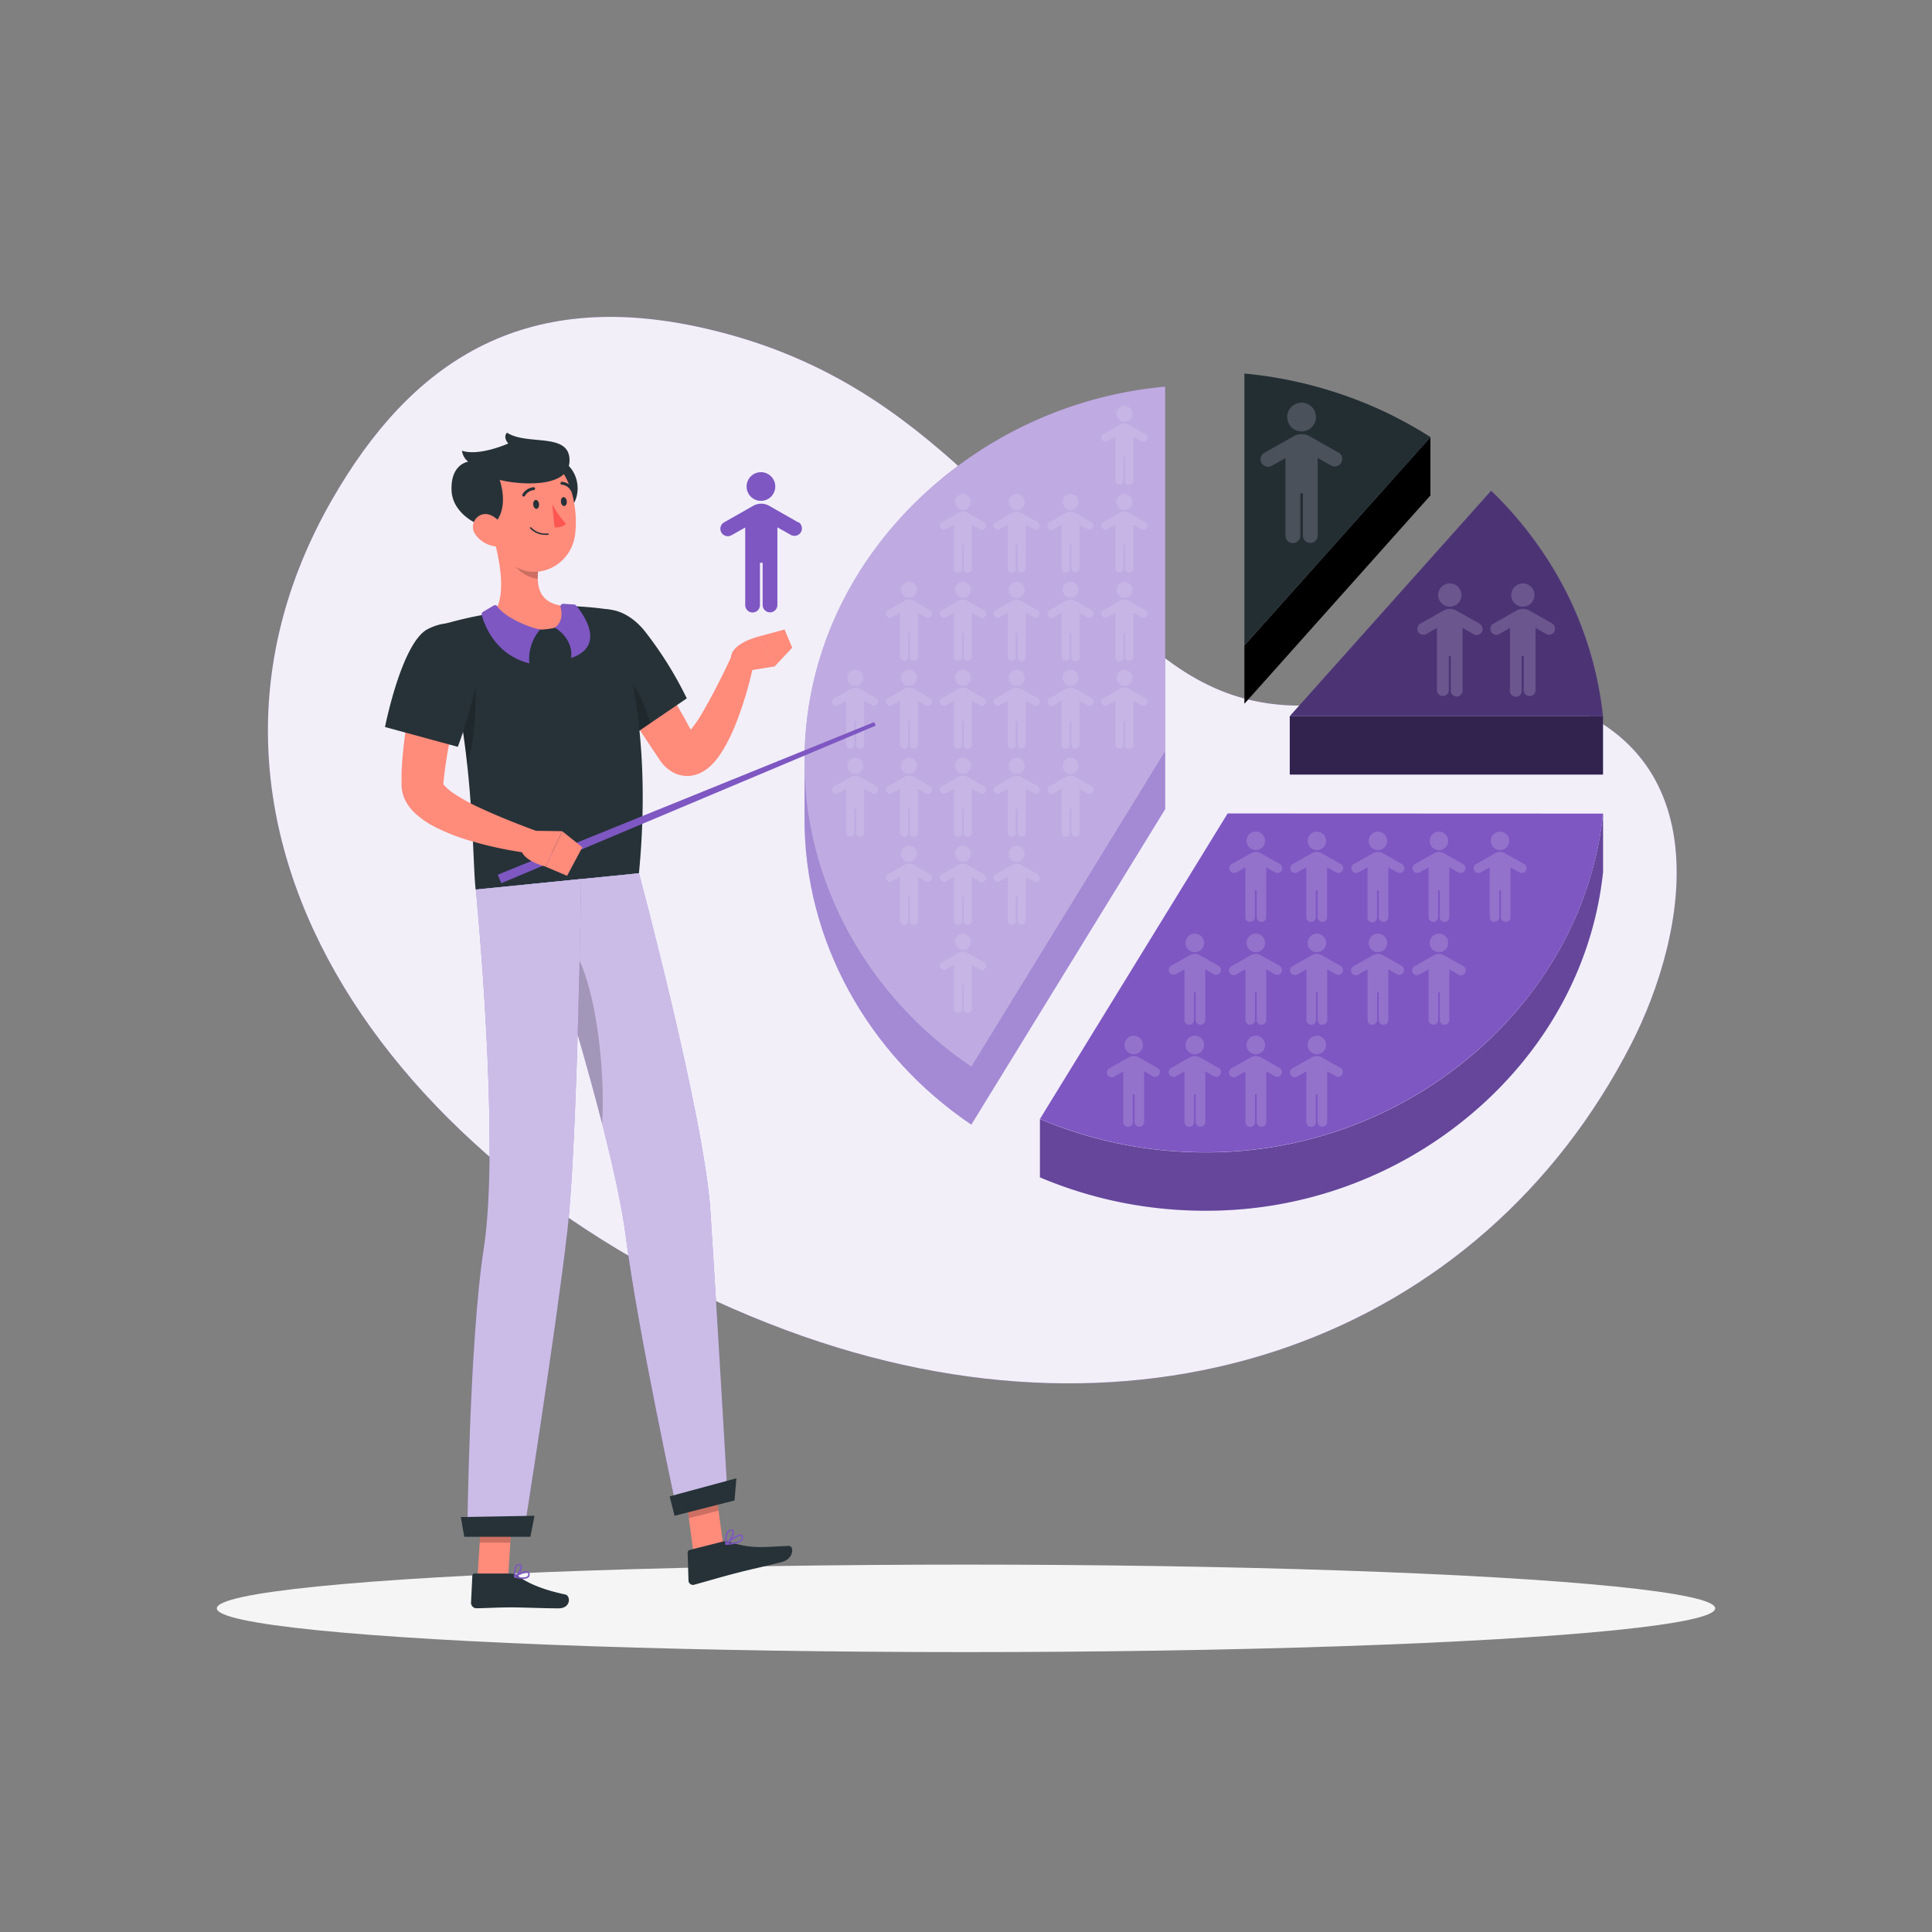 <svg xmlns="http://www.w3.org/2000/svg" viewBox="0 0 500 500"><rect x="0" y="0" width="500" height="500" fill="#808080" stroke="none"/><g id="freepik--background-simple--inject-1"><path d="M300.08,169.21c-41.23-33-61.71-71.56-118-84.31C135,74.24,106.23,94,86,129.19c-49.82,86.65,18.74,178.31,117.3,215,93.36,34.79,180.14,1.64,218.86-74,14.63-28.58,24.06-77.87-24.87-90.14C361.41,171.06,335.2,197.3,300.08,169.21Z" style="fill:#7E57C2"></path><path d="M300.08,169.21c-41.23-33-61.71-71.56-118-84.31C135,74.24,106.23,94,86,129.19c-49.82,86.65,18.74,178.31,117.3,215,93.36,34.79,180.14,1.64,218.86-74,14.63-28.58,24.06-77.87-24.87-90.14C361.41,171.06,335.2,197.3,300.08,169.21Z" style="fill:#fff;opacity:0.9"></path></g><g id="freepik--Shadow--inject-1"><ellipse id="freepik--path--inject-1" cx="250" cy="416.24" rx="193.89" ry="11.32" style="fill:#f5f5f5"></ellipse></g><g id="freepik--Chart--inject-1"><path d="M384.87,269.6a106.14,106.14,0,0,1-73.08,28.64,109.62,109.62,0,0,1-42.65-8.62V304.7a109.44,109.44,0,0,0,42.65,8.63,106.1,106.1,0,0,0,73.08-28.65c17.2-16.16,27.65-36.84,30-59V210.56C412.52,232.76,402.07,253.43,384.87,269.6Z" style="fill:#7E57C2"></path><path d="M384.87,269.6a106.14,106.14,0,0,1-73.08,28.64,109.62,109.62,0,0,1-42.65-8.62V304.7a109.44,109.44,0,0,0,42.65,8.63,106.1,106.1,0,0,0,73.08-28.65c17.2-16.16,27.65-36.84,30-59V210.56C412.52,232.76,402.07,253.43,384.87,269.6Z" style="opacity:0.2"></path><path d="M414.87,210.56c-2.35,22.2-12.8,42.87-30,59a106.14,106.14,0,0,1-73.08,28.64,109.62,109.62,0,0,1-42.65-8.62l48.57-79.06Z" style="fill:#7E57C2"></path><rect x="333.79" y="185.36" width="81.06" height="15.09" style="fill:#7E57C2"></rect><rect x="333.79" y="185.36" width="81.06" height="15.09" style="opacity:0.6"></rect><path d="M385.9,127a98.22,98.22,0,0,1,19.77,26.85,93.37,93.37,0,0,1,9.18,31.5H333.79Z" style="fill:#7E57C2"></path><path d="M405.67,153.86A98.22,98.22,0,0,0,385.9,127l-52.11,58.35h81.06A93.37,93.37,0,0,0,405.67,153.86Z" style="opacity:0.4"></path><polygon points="370.19 113.14 370.19 128.22 322.05 182.13 322.05 167.04 370.19 113.14"></polygon><path d="M322.05,96.67a109.52,109.52,0,0,1,25.17,5.4,105.81,105.81,0,0,1,23,11.06L322.05,167Z" style="fill:#232e33"></path><path d="M251.37,276c-26.84-18.15-43.16-47.63-43.16-79.05V212c0,31.42,16.32,60.9,43.16,79.05l50.17-81.64V194.33Z" style="fill:#7E57C2"></path><path d="M251.37,276c-26.84-18.15-43.16-47.63-43.16-79.05V212c0,31.42,16.32,60.9,43.16,79.05l50.17-81.64V194.33Z" style="fill:#fff;opacity:0.3"></path><path d="M301.54,100.06v94.27L251.37,276c-26.84-18.15-43.16-47.63-43.16-79.05,0-25.81,10.83-50.2,30.5-68.67A105.76,105.76,0,0,1,301.54,100.06Z" style="fill:#7E57C2"></path><path d="M301.54,100.06v94.27L251.37,276c-26.84-18.15-43.16-47.63-43.16-79.05,0-25.81,10.83-50.2,30.5-68.67A105.76,105.76,0,0,1,301.54,100.06Z" style="fill:#fff;opacity:0.5"></path><g style="opacity:0.2"><path d="M336.85,111.64a3.71,3.71,0,1,0-3.71-3.71A3.71,3.71,0,0,0,336.85,111.64Z" style="fill:#7E57C2"></path><path d="M346.49,117.2l-7.62-4.31a4.13,4.13,0,0,0-4.05,0l-7.6,4.31a1.92,1.92,0,0,0,1.91,3.34l3.56-2v20.08a1.91,1.91,0,1,0,3.82,0V127.67l.34,0,.34,0v10.91a1.91,1.91,0,1,0,3.82,0V118.5l3.56,2a1.93,1.93,0,0,0,1.92-3.34Z" style="fill:#7E57C2"></path><g style="opacity:0.8"><path d="M336.85,111.64a3.71,3.71,0,1,0-3.71-3.71A3.71,3.71,0,0,0,336.85,111.64Z" style="fill:#fff"></path><path d="M346.49,117.2l-7.62-4.31a4.13,4.13,0,0,0-4.05,0l-7.6,4.31a1.92,1.92,0,0,0,1.91,3.34l3.56-2v20.08a1.91,1.91,0,1,0,3.82,0V127.67l.34,0,.34,0v10.91a1.91,1.91,0,1,0,3.82,0V118.5l3.56,2a1.93,1.93,0,0,0,1.92-3.34Z" style="fill:#fff"></path></g><path d="M375.21,157a3,3,0,1,0-3-3A3,3,0,0,0,375.21,157Z" style="fill:#7E57C2"></path><path d="M382.9,161.4,376.83,158a3.28,3.28,0,0,0-1.62-.42,3.25,3.25,0,0,0-1.61.42l-6.07,3.44a1.54,1.54,0,0,0,1.53,2.67l2.83-1.63v16a1.53,1.53,0,1,0,3.05,0v-8.7l.27,0,.28,0v8.7a1.52,1.52,0,1,0,3,0v-16l2.84,1.63a1.54,1.54,0,1,0,1.53-2.67Z" style="fill:#7E57C2"></path><g style="opacity:0.8"><path d="M375.21,157a3,3,0,1,0-3-3A3,3,0,0,0,375.21,157Z" style="fill:#fff"></path><path d="M382.9,161.4,376.83,158a3.28,3.28,0,0,0-1.62-.42,3.25,3.25,0,0,0-1.61.42l-6.07,3.44a1.54,1.54,0,0,0,1.53,2.67l2.83-1.63v16a1.53,1.53,0,1,0,3.05,0v-8.7l.27,0,.28,0v8.7a1.52,1.52,0,1,0,3,0v-16l2.84,1.63a1.54,1.54,0,1,0,1.53-2.67Z" style="fill:#fff"></path></g><path d="M394.12,157a3,3,0,1,0-3-3A3,3,0,0,0,394.12,157Z" style="fill:#7E57C2"></path><path d="M401.8,161.4,395.73,158a3.32,3.32,0,0,0-3.23,0l-6.07,3.44a1.54,1.54,0,0,0,1.53,2.67l2.83-1.63v16a1.53,1.53,0,1,0,3,0v-8.7l.28,0,.27,0v8.7a1.53,1.53,0,1,0,3.05,0v-16l2.84,1.63a1.54,1.54,0,0,0,1.52-2.67Z" style="fill:#7E57C2"></path><g style="opacity:0.8"><path d="M394.12,157a3,3,0,1,0-3-3A3,3,0,0,0,394.12,157Z" style="fill:#fff"></path><path d="M401.8,161.4,395.73,158a3.32,3.32,0,0,0-3.23,0l-6.07,3.44a1.54,1.54,0,0,0,1.53,2.67l2.83-1.63v16a1.53,1.53,0,1,0,3,0v-8.7l.28,0,.27,0v8.7a1.53,1.53,0,1,0,3.05,0v-16l2.84,1.63a1.54,1.54,0,0,0,1.52-2.67Z" style="fill:#fff"></path></g><circle cx="372.4" cy="217.62" r="2.4" style="fill:#7E57C2"></circle><path d="M378.63,223.62l-4.92-2.79a2.67,2.67,0,0,0-1.31-.35,2.64,2.64,0,0,0-1.31.35l-4.92,2.79a1.24,1.24,0,1,0,1.24,2.15l2.3-1.31v13a1.24,1.24,0,0,0,2.47,0v-7.06l.22,0,.22,0v7.06a1.24,1.24,0,0,0,2.47,0v-13l2.3,1.31a1.24,1.24,0,1,0,1.24-2.15Z" style="fill:#7E57C2"></path><g style="opacity:0.8"><circle cx="372.4" cy="217.62" r="2.4" style="fill:#fff"></circle><path d="M378.63,223.62l-4.92-2.79a2.67,2.67,0,0,0-1.31-.35,2.64,2.64,0,0,0-1.31.35l-4.92,2.79a1.24,1.24,0,1,0,1.24,2.15l2.3-1.31v13a1.24,1.24,0,0,0,2.47,0v-7.06l.22,0,.22,0v7.06a1.24,1.24,0,0,0,2.47,0v-13l2.3,1.31a1.24,1.24,0,1,0,1.24-2.15Z" style="fill:#fff"></path></g><circle cx="388.2" cy="217.62" r="2.4" style="fill:#7E57C2"></circle><path d="M394.43,223.62l-4.92-2.79a2.67,2.67,0,0,0-1.31-.35,2.64,2.64,0,0,0-1.31.35L382,223.62a1.24,1.24,0,1,0,1.24,2.15l2.3-1.31v13a1.24,1.24,0,0,0,2.47,0v-7.06l.22,0,.22,0v7.06a1.24,1.24,0,0,0,2.47,0v-13l2.3,1.31a1.24,1.24,0,1,0,1.24-2.15Z" style="fill:#7E57C2"></path><g style="opacity:0.8"><circle cx="388.2" cy="217.62" r="2.4" style="fill:#fff"></circle><path d="M394.43,223.62l-4.92-2.79a2.67,2.67,0,0,0-1.31-.35,2.64,2.64,0,0,0-1.31.35L382,223.62a1.24,1.24,0,1,0,1.24,2.15l2.3-1.31v13a1.24,1.24,0,0,0,2.47,0v-7.06l.22,0,.22,0v7.06a1.24,1.24,0,0,0,2.47,0v-13l2.3,1.31a1.24,1.24,0,1,0,1.24-2.15Z" style="fill:#fff"></path></g><circle cx="340.8" cy="217.62" r="2.4" style="fill:#7E57C2"></circle><path d="M347,223.62l-4.93-2.79a2.61,2.61,0,0,0-2.61,0l-4.92,2.79a1.24,1.24,0,1,0,1.24,2.15l2.29-1.31v13a1.24,1.24,0,0,0,2.47,0v-7.06l.23,0,.22,0v7.06a1.24,1.24,0,0,0,2.47,0v-13l2.3,1.31a1.24,1.24,0,1,0,1.24-2.15Z" style="fill:#7E57C2"></path><g style="opacity:0.8"><circle cx="340.8" cy="217.62" r="2.4" style="fill:#fff"></circle><path d="M347,223.62l-4.93-2.79a2.61,2.61,0,0,0-2.61,0l-4.92,2.79a1.24,1.24,0,1,0,1.24,2.15l2.29-1.31v13a1.24,1.24,0,0,0,2.47,0v-7.06l.23,0,.22,0v7.06a1.24,1.24,0,0,0,2.47,0v-13l2.3,1.31a1.24,1.24,0,1,0,1.24-2.15Z" style="fill:#fff"></path></g><path d="M325,220a2.4,2.4,0,1,0-2.4-2.4A2.4,2.4,0,0,0,325,220Z" style="fill:#7E57C2"></path><path d="M331.23,223.62l-4.93-2.79a2.61,2.61,0,0,0-2.61,0l-4.92,2.79a1.24,1.24,0,1,0,1.24,2.15l2.29-1.31v13a1.24,1.24,0,0,0,2.47,0v-7.06l.23,0,.22,0v7.06a1.24,1.24,0,0,0,2.47,0v-13l2.3,1.31a1.24,1.24,0,1,0,1.24-2.15Z" style="fill:#7E57C2"></path><g style="opacity:0.8"><path d="M325,220a2.4,2.4,0,1,0-2.4-2.4A2.4,2.4,0,0,0,325,220Z" style="fill:#fff"></path><path d="M331.23,223.62l-4.93-2.79a2.61,2.61,0,0,0-2.61,0l-4.92,2.79a1.24,1.24,0,1,0,1.24,2.15l2.29-1.31v13a1.24,1.24,0,0,0,2.47,0v-7.06l.23,0,.22,0v7.06a1.24,1.24,0,0,0,2.47,0v-13l2.3,1.31a1.24,1.24,0,1,0,1.24-2.15Z" style="fill:#fff"></path></g><circle cx="356.6" cy="217.62" r="2.4" style="fill:#7E57C2"></circle><path d="M362.83,223.62l-4.92-2.79a2.67,2.67,0,0,0-1.31-.35,2.64,2.64,0,0,0-1.31.35l-4.92,2.79a1.24,1.24,0,1,0,1.24,2.15l2.3-1.31v13a1.23,1.23,0,0,0,2.46,0v-7.06l.23,0,.22,0v7.06a1.24,1.24,0,0,0,2.47,0v-13l2.3,1.31a1.24,1.24,0,1,0,1.24-2.15Z" style="fill:#7E57C2"></path><g style="opacity:0.8"><circle cx="356.6" cy="217.62" r="2.4" style="fill:#fff"></circle><path d="M362.83,223.62l-4.92-2.79a2.67,2.67,0,0,0-1.31-.35,2.64,2.64,0,0,0-1.31.35l-4.92,2.79a1.24,1.24,0,1,0,1.24,2.15l2.3-1.31v13a1.23,1.23,0,0,0,2.46,0v-7.06l.23,0,.22,0v7.06a1.24,1.24,0,0,0,2.47,0v-13l2.3,1.31a1.24,1.24,0,1,0,1.24-2.15Z" style="fill:#fff"></path></g><circle cx="356.61" cy="244.03" r="2.4" style="fill:#7E57C2"></circle><path d="M362.84,250l-4.92-2.78a2.67,2.67,0,0,0-1.31-.35,2.64,2.64,0,0,0-1.31.35L350.38,250a1.25,1.25,0,1,0,1.24,2.16l2.3-1.31v13a1.24,1.24,0,1,0,2.47,0v-7h.44v7a1.24,1.24,0,1,0,2.47,0v-13l2.3,1.32a1.25,1.25,0,0,0,1.24-2.16Z" style="fill:#7E57C2"></path><g style="opacity:0.8"><circle cx="356.61" cy="244.03" r="2.4" style="fill:#fff"></circle><path d="M362.84,250l-4.92-2.78a2.67,2.67,0,0,0-1.31-.35,2.64,2.64,0,0,0-1.31.35L350.38,250a1.25,1.25,0,1,0,1.24,2.16l2.3-1.31v13a1.24,1.24,0,1,0,2.47,0v-7h.44v7a1.24,1.24,0,1,0,2.47,0v-13l2.3,1.32a1.25,1.25,0,0,0,1.24-2.16Z" style="fill:#fff"></path></g><circle cx="372.41" cy="244.03" r="2.4" style="fill:#7E57C2"></circle><path d="M378.64,250l-4.92-2.78a2.67,2.67,0,0,0-1.31-.35,2.64,2.64,0,0,0-1.31.35L366.18,250a1.25,1.25,0,1,0,1.24,2.16l2.3-1.31v13a1.24,1.24,0,1,0,2.47,0v-7h.44v7a1.24,1.24,0,1,0,2.47,0v-13l2.3,1.32a1.25,1.25,0,1,0,1.24-2.16Z" style="fill:#7E57C2"></path><g style="opacity:0.8"><circle cx="372.41" cy="244.03" r="2.4" style="fill:#fff"></circle><path d="M378.64,250l-4.92-2.78a2.67,2.67,0,0,0-1.31-.35,2.64,2.64,0,0,0-1.31.35L366.18,250a1.25,1.25,0,1,0,1.24,2.16l2.3-1.31v13a1.24,1.24,0,1,0,2.47,0v-7h.44v7a1.24,1.24,0,1,0,2.47,0v-13l2.3,1.32a1.25,1.25,0,1,0,1.24-2.16Z" style="fill:#fff"></path></g><path d="M325,246.43a2.4,2.4,0,1,0-2.4-2.4A2.4,2.4,0,0,0,325,246.43Z" style="fill:#7E57C2"></path><path d="M331.24,250l-4.92-2.78a2.67,2.67,0,0,0-1.31-.35,2.64,2.64,0,0,0-1.31.35L318.78,250a1.25,1.25,0,1,0,1.24,2.16l2.3-1.31v13a1.24,1.24,0,1,0,2.47,0v-7h.44v7a1.24,1.24,0,1,0,2.47,0v-13l2.3,1.32a1.25,1.25,0,0,0,1.24-2.16Z" style="fill:#7E57C2"></path><g style="opacity:0.8"><path d="M325,246.43a2.4,2.4,0,1,0-2.4-2.4A2.4,2.4,0,0,0,325,246.43Z" style="fill:#fff"></path><path d="M331.24,250l-4.92-2.78a2.67,2.67,0,0,0-1.31-.35,2.64,2.64,0,0,0-1.31.35L318.78,250a1.25,1.25,0,1,0,1.24,2.16l2.3-1.31v13a1.24,1.24,0,1,0,2.47,0v-7h.44v7a1.24,1.24,0,1,0,2.47,0v-13l2.3,1.32a1.25,1.25,0,0,0,1.24-2.16Z" style="fill:#fff"></path></g><path d="M309.21,246.43a2.4,2.4,0,1,0-2.4-2.4A2.4,2.4,0,0,0,309.21,246.43Z" style="fill:#7E57C2"></path><path d="M315.44,250l-4.92-2.78a2.67,2.67,0,0,0-1.31-.35,2.64,2.64,0,0,0-1.31.35L303,250a1.25,1.25,0,0,0,1.24,2.16l2.3-1.31v13a1.24,1.24,0,1,0,2.47,0v-7h.44v7a1.24,1.24,0,1,0,2.47,0v-13l2.3,1.32a1.25,1.25,0,0,0,1.24-2.16Z" style="fill:#7E57C2"></path><g style="opacity:0.8"><path d="M309.21,246.43a2.4,2.4,0,1,0-2.4-2.4A2.4,2.4,0,0,0,309.21,246.43Z" style="fill:#fff"></path><path d="M315.44,250l-4.92-2.78a2.67,2.67,0,0,0-1.31-.35,2.64,2.64,0,0,0-1.31.35L303,250a1.25,1.25,0,0,0,1.24,2.16l2.3-1.31v13a1.24,1.24,0,1,0,2.47,0v-7h.44v7a1.24,1.24,0,1,0,2.47,0v-13l2.3,1.32a1.25,1.25,0,0,0,1.24-2.16Z" style="fill:#fff"></path></g><circle cx="340.81" cy="244.03" r="2.4" style="fill:#7E57C2"></circle><path d="M347,250l-4.92-2.78a2.67,2.67,0,0,0-1.31-.35,2.64,2.64,0,0,0-1.31.35L334.58,250a1.25,1.25,0,1,0,1.24,2.16l2.3-1.31v13a1.24,1.24,0,1,0,2.47,0v-7H341v7a1.24,1.24,0,1,0,2.47,0v-13l2.3,1.32A1.25,1.25,0,0,0,347,250Z" style="fill:#7E57C2"></path><g style="opacity:0.8"><circle cx="340.81" cy="244.03" r="2.4" style="fill:#fff"></circle><path d="M347,250l-4.92-2.78a2.67,2.67,0,0,0-1.31-.35,2.64,2.64,0,0,0-1.31.35L334.58,250a1.25,1.25,0,1,0,1.24,2.16l2.3-1.31v13a1.24,1.24,0,1,0,2.47,0v-7H341v7a1.24,1.24,0,1,0,2.47,0v-13l2.3,1.32A1.25,1.25,0,0,0,347,250Z" style="fill:#fff"></path></g><path d="M325,272.84a2.4,2.4,0,1,0-2.4-2.4A2.4,2.4,0,0,0,325,272.84Z" style="fill:#7E57C2"></path><path d="M331.24,276.43l-4.92-2.79a2.77,2.77,0,0,0-1.31-.34,2.64,2.64,0,0,0-1.31.35l-4.92,2.78a1.25,1.25,0,1,0,1.24,2.16l2.3-1.31v13a1.24,1.24,0,1,0,2.47,0V283.2h.44v7.05a1.24,1.24,0,1,0,2.47,0v-13l2.3,1.32a1.25,1.25,0,0,0,1.24-2.16Z" style="fill:#7E57C2"></path><g style="opacity:0.8"><path d="M325,272.84a2.4,2.4,0,1,0-2.4-2.4A2.4,2.4,0,0,0,325,272.84Z" style="fill:#fff"></path><path d="M331.24,276.43l-4.92-2.79a2.77,2.77,0,0,0-1.31-.34,2.64,2.64,0,0,0-1.31.35l-4.92,2.78a1.25,1.25,0,1,0,1.24,2.16l2.3-1.31v13a1.24,1.24,0,1,0,2.47,0V283.2h.44v7.05a1.24,1.24,0,1,0,2.47,0v-13l2.3,1.32a1.25,1.25,0,0,0,1.24-2.16Z" style="fill:#fff"></path></g><path d="M309.21,272.84a2.4,2.4,0,1,0-2.4-2.4A2.4,2.4,0,0,0,309.21,272.84Z" style="fill:#7E57C2"></path><path d="M315.44,276.43l-4.92-2.79a2.77,2.77,0,0,0-1.31-.34,2.64,2.64,0,0,0-1.31.35L303,276.43a1.25,1.25,0,0,0,1.24,2.16l2.3-1.31v13a1.24,1.24,0,1,0,2.47,0V283.2h.44v7.05a1.24,1.24,0,1,0,2.47,0v-13l2.3,1.32a1.25,1.25,0,0,0,1.24-2.16Z" style="fill:#7E57C2"></path><g style="opacity:0.8"><path d="M309.21,272.84a2.4,2.4,0,1,0-2.4-2.4A2.4,2.4,0,0,0,309.21,272.84Z" style="fill:#fff"></path><path d="M315.44,276.43l-4.92-2.79a2.77,2.77,0,0,0-1.31-.34,2.64,2.64,0,0,0-1.31.35L303,276.43a1.25,1.25,0,0,0,1.24,2.16l2.3-1.31v13a1.24,1.24,0,1,0,2.47,0V283.2h.44v7.05a1.24,1.24,0,1,0,2.47,0v-13l2.3,1.32a1.25,1.25,0,0,0,1.24-2.16Z" style="fill:#fff"></path></g><circle cx="293.41" cy="270.44" r="2.4" style="fill:#7E57C2"></circle><path d="M299.64,276.43l-4.93-2.79a2.71,2.71,0,0,0-1.3-.34,2.64,2.64,0,0,0-1.31.35l-4.92,2.78a1.25,1.25,0,1,0,1.24,2.16l2.29-1.31v13a1.24,1.24,0,1,0,2.47,0V283.2h.45v7.05a1.24,1.24,0,1,0,2.47,0v-13l2.3,1.32a1.25,1.25,0,0,0,1.24-2.16Z" style="fill:#7E57C2"></path><g style="opacity:0.8"><circle cx="293.41" cy="270.44" r="2.4" style="fill:#fff"></circle><path d="M299.64,276.43l-4.93-2.79a2.71,2.71,0,0,0-1.3-.34,2.64,2.64,0,0,0-1.31.35l-4.92,2.78a1.25,1.25,0,1,0,1.24,2.16l2.29-1.31v13a1.24,1.24,0,1,0,2.47,0V283.2h.45v7.05a1.24,1.24,0,1,0,2.47,0v-13l2.3,1.32a1.25,1.25,0,0,0,1.24-2.16Z" style="fill:#fff"></path></g><circle cx="340.81" cy="270.44" r="2.4" style="fill:#7E57C2"></circle><path d="M347,276.43l-4.92-2.79a2.77,2.77,0,0,0-1.31-.34,2.64,2.64,0,0,0-1.31.35l-4.92,2.78a1.25,1.25,0,1,0,1.24,2.16l2.3-1.31v13a1.24,1.24,0,1,0,2.47,0V283.2H341v7.05a1.24,1.24,0,1,0,2.47,0v-13l2.3,1.32a1.25,1.25,0,0,0,1.24-2.16Z" style="fill:#7E57C2"></path><g style="opacity:0.8"><circle cx="340.81" cy="270.44" r="2.4" style="fill:#fff"></circle><path d="M347,276.43l-4.92-2.79a2.77,2.77,0,0,0-1.31-.34,2.64,2.64,0,0,0-1.31.35l-4.92,2.78a1.25,1.25,0,1,0,1.24,2.16l2.3-1.31v13a1.24,1.24,0,1,0,2.47,0V283.2H341v7.05a1.24,1.24,0,1,0,2.47,0v-13l2.3,1.32a1.25,1.25,0,0,0,1.24-2.16Z" style="fill:#fff"></path></g><path d="M277.06,177.52a2.11,2.11,0,1,0-2.1-2.1A2.1,2.1,0,0,0,277.06,177.52Z" style="fill:#7E57C2"></path><path d="M282.52,180.67l-4.31-2.45a2.37,2.37,0,0,0-1.15-.3,2.35,2.35,0,0,0-1.15.3l-4.3,2.45a1.08,1.08,0,0,0-.41,1.48,1.11,1.11,0,0,0,1.49.41l2-1.16v11.37a1.08,1.08,0,1,0,2.16,0V186.6h.39v6.17a1.09,1.09,0,0,0,2.17,0V181.4l2,1.16a1.11,1.11,0,0,0,1.49-.41A1.08,1.08,0,0,0,282.52,180.67Z" style="fill:#7E57C2"></path><g style="opacity:0.8"><path d="M277.06,177.52a2.11,2.11,0,1,0-2.1-2.1A2.1,2.1,0,0,0,277.06,177.52Z" style="fill:#fff"></path><path d="M282.52,180.67l-4.31-2.45a2.37,2.37,0,0,0-1.15-.3,2.35,2.35,0,0,0-1.15.3l-4.3,2.45a1.08,1.08,0,0,0-.41,1.48,1.11,1.11,0,0,0,1.49.41l2-1.16v11.37a1.08,1.08,0,1,0,2.16,0V186.6h.39v6.17a1.09,1.09,0,0,0,2.17,0V181.4l2,1.16a1.11,1.11,0,0,0,1.49-.41A1.08,1.08,0,0,0,282.52,180.67Z" style="fill:#fff"></path></g><path d="M263.13,177.52a2.11,2.11,0,1,0-2.1-2.1A2.1,2.1,0,0,0,263.13,177.52Z" style="fill:#7E57C2"></path><path d="M268.59,180.67l-4.32-2.45a2.34,2.34,0,0,0-2.29,0l-4.31,2.45a1.08,1.08,0,0,0-.4,1.48,1.11,1.11,0,0,0,1.49.41l2-1.16v11.37a1.08,1.08,0,0,0,2.16,0V186.6h.39v6.17a1.09,1.09,0,0,0,2.17,0V181.4l2,1.16a1.11,1.11,0,0,0,1.49-.41A1.08,1.08,0,0,0,268.59,180.67Z" style="fill:#7E57C2"></path><g style="opacity:0.8"><path d="M263.13,177.52a2.11,2.11,0,1,0-2.1-2.1A2.1,2.1,0,0,0,263.13,177.52Z" style="fill:#fff"></path><path d="M268.59,180.67l-4.32-2.45a2.34,2.34,0,0,0-2.29,0l-4.31,2.45a1.08,1.08,0,0,0-.4,1.48,1.11,1.11,0,0,0,1.49.41l2-1.16v11.37a1.08,1.08,0,0,0,2.16,0V186.6h.39v6.17a1.09,1.09,0,0,0,2.17,0V181.4l2,1.16a1.11,1.11,0,0,0,1.49-.41A1.08,1.08,0,0,0,268.59,180.67Z" style="fill:#fff"></path></g><path d="M249.2,177.52a2.11,2.11,0,1,0-2.11-2.1A2.1,2.1,0,0,0,249.2,177.52Z" style="fill:#7E57C2"></path><path d="M254.65,180.67l-4.31-2.45a2.34,2.34,0,0,0-2.29,0l-4.31,2.45a1.08,1.08,0,0,0-.4,1.48,1.11,1.11,0,0,0,1.49.41l2-1.16v11.37a1.08,1.08,0,1,0,2.16,0V186.6h.39v6.17a1.08,1.08,0,1,0,2.16,0V181.4l2,1.16a1.11,1.11,0,0,0,1.49-.41A1.08,1.08,0,0,0,254.65,180.67Z" style="fill:#7E57C2"></path><g style="opacity:0.8"><path d="M249.2,177.52a2.11,2.11,0,1,0-2.11-2.1A2.1,2.1,0,0,0,249.2,177.52Z" style="fill:#fff"></path><path d="M254.65,180.67l-4.31-2.45a2.34,2.34,0,0,0-2.29,0l-4.31,2.45a1.08,1.08,0,0,0-.4,1.48,1.11,1.11,0,0,0,1.49.41l2-1.16v11.37a1.08,1.08,0,1,0,2.16,0V186.6h.39v6.17a1.08,1.08,0,1,0,2.16,0V181.4l2,1.16a1.11,1.11,0,0,0,1.49-.41A1.08,1.08,0,0,0,254.65,180.67Z" style="fill:#fff"></path></g><path d="M235.26,177.52a2.11,2.11,0,1,0-2.1-2.1A2.1,2.1,0,0,0,235.26,177.52Z" style="fill:#7E57C2"></path><path d="M240.72,180.67l-4.31-2.45a2.34,2.34,0,0,0-2.29,0l-4.31,2.45a1.08,1.08,0,0,0-.4,1.48,1.09,1.09,0,0,0,1.48.41l2-1.16v11.37a1.08,1.08,0,1,0,2.16,0V186.6h.39v6.17a1.08,1.08,0,1,0,2.16,0V181.4l2,1.16a1.11,1.11,0,0,0,1.49-.41A1.09,1.09,0,0,0,240.72,180.67Z" style="fill:#7E57C2"></path><g style="opacity:0.8"><path d="M235.26,177.52a2.11,2.11,0,1,0-2.1-2.1A2.1,2.1,0,0,0,235.26,177.52Z" style="fill:#fff"></path><path d="M240.72,180.67l-4.31-2.45a2.34,2.34,0,0,0-2.29,0l-4.31,2.45a1.08,1.08,0,0,0-.4,1.48,1.09,1.09,0,0,0,1.48.41l2-1.16v11.37a1.08,1.08,0,1,0,2.16,0V186.6h.39v6.17a1.08,1.08,0,1,0,2.16,0V181.4l2,1.16a1.11,1.11,0,0,0,1.49-.41A1.09,1.09,0,0,0,240.72,180.67Z" style="fill:#fff"></path></g><path d="M221.33,177.52a2.11,2.11,0,1,0-2.1-2.1A2.11,2.11,0,0,0,221.33,177.52Z" style="fill:#7E57C2"></path><path d="M226.79,180.67l-4.31-2.45a2.34,2.34,0,0,0-2.29,0l-4.31,2.45a1.08,1.08,0,0,0-.4,1.48,1.09,1.09,0,0,0,1.48.41l2-1.16v11.37a1.09,1.09,0,0,0,2.17,0V186.6h.39v6.17a1.08,1.08,0,1,0,2.16,0V181.4l2,1.16a1.09,1.09,0,0,0,1.48-.41A1.08,1.08,0,0,0,226.79,180.67Z" style="fill:#7E57C2"></path><g style="opacity:0.8"><path d="M221.33,177.52a2.11,2.11,0,1,0-2.1-2.1A2.11,2.11,0,0,0,221.33,177.52Z" style="fill:#fff"></path><path d="M226.79,180.67l-4.31-2.45a2.34,2.34,0,0,0-2.29,0l-4.31,2.45a1.08,1.08,0,0,0-.4,1.48,1.09,1.09,0,0,0,1.48.41l2-1.16v11.37a1.09,1.09,0,0,0,2.17,0V186.6h.39v6.17a1.08,1.08,0,1,0,2.16,0V181.4l2,1.16a1.09,1.09,0,0,0,1.48-.41A1.08,1.08,0,0,0,226.79,180.67Z" style="fill:#fff"></path></g><path d="M277.06,200.3a2.11,2.11,0,1,0-2.1-2.11A2.11,2.11,0,0,0,277.06,200.3Z" style="fill:#7E57C2"></path><path d="M282.52,203.44,278.21,201a2.37,2.37,0,0,0-1.15-.3,2.35,2.35,0,0,0-1.15.3l-4.3,2.44a1.09,1.09,0,1,0,1.08,1.89l2-1.15v11.37a1.08,1.08,0,0,0,2.16,0v-6.18h.39v6.18a1.09,1.09,0,0,0,2.17,0V204.18l2,1.15a1.09,1.09,0,1,0,1.09-1.89Z" style="fill:#7E57C2"></path><g style="opacity:0.8"><path d="M277.06,200.3a2.11,2.11,0,1,0-2.1-2.11A2.11,2.11,0,0,0,277.06,200.3Z" style="fill:#fff"></path><path d="M282.52,203.44,278.21,201a2.37,2.37,0,0,0-1.15-.3,2.35,2.35,0,0,0-1.15.3l-4.3,2.44a1.09,1.09,0,1,0,1.08,1.89l2-1.15v11.37a1.08,1.08,0,0,0,2.16,0v-6.18h.39v6.18a1.09,1.09,0,0,0,2.17,0V204.18l2,1.15a1.09,1.09,0,1,0,1.09-1.89Z" style="fill:#fff"></path></g><path d="M263.13,200.3a2.11,2.11,0,1,0-2.1-2.11A2.11,2.11,0,0,0,263.13,200.3Z" style="fill:#7E57C2"></path><path d="M268.59,203.44,264.27,201a2.34,2.34,0,0,0-2.29,0l-4.31,2.44a1.09,1.09,0,0,0,1.09,1.89l2-1.15v11.37a1.08,1.08,0,0,0,2.16,0v-6.18h.39v6.18a1.09,1.09,0,0,0,2.17,0V204.18l2,1.15a1.09,1.09,0,1,0,1.09-1.89Z" style="fill:#7E57C2"></path><g style="opacity:0.8"><path d="M263.13,200.3a2.11,2.11,0,1,0-2.1-2.11A2.11,2.11,0,0,0,263.13,200.3Z" style="fill:#fff"></path><path d="M268.59,203.44,264.27,201a2.34,2.34,0,0,0-2.29,0l-4.31,2.44a1.09,1.09,0,0,0,1.09,1.89l2-1.15v11.37a1.08,1.08,0,0,0,2.16,0v-6.18h.39v6.18a1.09,1.09,0,0,0,2.17,0V204.18l2,1.15a1.09,1.09,0,1,0,1.09-1.89Z" style="fill:#fff"></path></g><path d="M249.2,200.3a2.11,2.11,0,1,0-2.11-2.11A2.11,2.11,0,0,0,249.2,200.3Z" style="fill:#7E57C2"></path><path d="M254.65,203.44,250.34,201a2.34,2.34,0,0,0-2.29,0l-4.31,2.44a1.09,1.09,0,0,0,1.09,1.89l2-1.15v11.37a1.08,1.08,0,0,0,2.16,0v-6.18h.39v6.18a1.08,1.08,0,1,0,2.16,0V204.18l2,1.15a1.09,1.09,0,1,0,1.08-1.89Z" style="fill:#7E57C2"></path><g style="opacity:0.8"><path d="M249.2,200.3a2.11,2.11,0,1,0-2.11-2.11A2.11,2.11,0,0,0,249.2,200.3Z" style="fill:#fff"></path><path d="M254.65,203.44,250.34,201a2.34,2.34,0,0,0-2.29,0l-4.31,2.44a1.09,1.09,0,0,0,1.09,1.89l2-1.15v11.37a1.08,1.08,0,0,0,2.16,0v-6.18h.39v6.18a1.08,1.08,0,1,0,2.16,0V204.18l2,1.15a1.09,1.09,0,1,0,1.08-1.89Z" style="fill:#fff"></path></g><path d="M235.26,200.3a2.11,2.11,0,1,0-2.1-2.11A2.11,2.11,0,0,0,235.26,200.3Z" style="fill:#7E57C2"></path><path d="M240.72,203.44,236.41,201a2.34,2.34,0,0,0-2.29,0l-4.31,2.44a1.09,1.09,0,0,0-.4,1.49,1.08,1.08,0,0,0,1.48.4l2-1.15v11.37a1.08,1.08,0,1,0,2.16,0v-6.18h.39v6.18a1.08,1.08,0,0,0,2.16,0V204.18l2,1.15a1.09,1.09,0,0,0,1.49-.4A1.11,1.11,0,0,0,240.72,203.44Z" style="fill:#7E57C2"></path><g style="opacity:0.8"><path d="M235.26,200.3a2.11,2.11,0,1,0-2.1-2.11A2.11,2.11,0,0,0,235.26,200.3Z" style="fill:#fff"></path><path d="M240.72,203.44,236.41,201a2.34,2.34,0,0,0-2.29,0l-4.31,2.44a1.09,1.09,0,0,0-.4,1.49,1.08,1.08,0,0,0,1.48.4l2-1.15v11.37a1.08,1.08,0,1,0,2.16,0v-6.18h.39v6.18a1.08,1.08,0,0,0,2.16,0V204.18l2,1.15a1.09,1.09,0,0,0,1.49-.4A1.11,1.11,0,0,0,240.72,203.44Z" style="fill:#fff"></path></g><path d="M263.13,223.07A2.1,2.1,0,1,0,261,221,2.1,2.1,0,0,0,263.13,223.07Z" style="fill:#7E57C2"></path><path d="M268.59,226.22l-4.32-2.44a2.34,2.34,0,0,0-2.29,0l-4.31,2.44a1.09,1.09,0,0,0,1.09,1.89l2-1.15v11.37a1.08,1.08,0,0,0,2.16,0v-6.18h.39v6.18a1.09,1.09,0,0,0,2.17,0V227l2,1.15a1.09,1.09,0,1,0,1.09-1.89Z" style="fill:#7E57C2"></path><g style="opacity:0.8"><path d="M263.13,223.07A2.1,2.1,0,1,0,261,221,2.1,2.1,0,0,0,263.13,223.07Z" style="fill:#fff"></path><path d="M268.59,226.22l-4.32-2.44a2.34,2.34,0,0,0-2.29,0l-4.31,2.44a1.09,1.09,0,0,0,1.09,1.89l2-1.15v11.37a1.08,1.08,0,0,0,2.16,0v-6.18h.39v6.18a1.09,1.09,0,0,0,2.17,0V227l2,1.15a1.09,1.09,0,1,0,1.09-1.89Z" style="fill:#fff"></path></g><path d="M249.2,223.07a2.1,2.1,0,1,0-2.11-2.1A2.1,2.1,0,0,0,249.2,223.07Z" style="fill:#7E57C2"></path><path d="M254.65,226.22l-4.31-2.44a2.34,2.34,0,0,0-2.29,0l-4.31,2.44a1.09,1.09,0,0,0,1.09,1.89l2-1.15v11.37a1.08,1.08,0,1,0,2.16,0v-6.18h.39v6.18a1.08,1.08,0,1,0,2.16,0V227l2,1.15a1.09,1.09,0,1,0,1.08-1.89Z" style="fill:#7E57C2"></path><g style="opacity:0.8"><path d="M249.2,223.07a2.1,2.1,0,1,0-2.11-2.1A2.1,2.1,0,0,0,249.2,223.07Z" style="fill:#fff"></path><path d="M254.65,226.22l-4.31-2.44a2.34,2.34,0,0,0-2.29,0l-4.31,2.44a1.09,1.09,0,0,0,1.09,1.89l2-1.15v11.37a1.08,1.08,0,1,0,2.16,0v-6.18h.39v6.18a1.08,1.08,0,1,0,2.16,0V227l2,1.15a1.09,1.09,0,1,0,1.08-1.89Z" style="fill:#fff"></path></g><path d="M249.2,245.85a2.1,2.1,0,1,0-2.11-2.1A2.1,2.1,0,0,0,249.2,245.85Z" style="fill:#7E57C2"></path><path d="M254.65,249l-4.31-2.44a2.34,2.34,0,0,0-2.29,0L243.74,249a1.09,1.09,0,0,0,1.09,1.89l2-1.15v11.37a1.08,1.08,0,0,0,2.16,0v-6.18h.39v6.18a1.08,1.08,0,1,0,2.16,0V249.73l2,1.16a1.09,1.09,0,1,0,1.08-1.89Z" style="fill:#7E57C2"></path><g style="opacity:0.8"><path d="M249.2,245.85a2.1,2.1,0,1,0-2.11-2.1A2.1,2.1,0,0,0,249.2,245.85Z" style="fill:#fff"></path><path d="M254.65,249l-4.31-2.44a2.34,2.34,0,0,0-2.29,0L243.74,249a1.09,1.09,0,0,0,1.09,1.89l2-1.15v11.37a1.08,1.08,0,0,0,2.16,0v-6.18h.39v6.18a1.08,1.08,0,1,0,2.16,0V249.73l2,1.16a1.09,1.09,0,1,0,1.08-1.89Z" style="fill:#fff"></path></g><path d="M235.26,223.07a2.1,2.1,0,1,0-2.1-2.1A2.1,2.1,0,0,0,235.26,223.07Z" style="fill:#7E57C2"></path><path d="M240.72,226.22l-4.31-2.44a2.34,2.34,0,0,0-2.29,0l-4.31,2.44a1.09,1.09,0,0,0-.4,1.49,1.08,1.08,0,0,0,1.48.4l2-1.15v11.37a1.08,1.08,0,1,0,2.16,0v-6.18h.39v6.18a1.08,1.08,0,1,0,2.16,0V227l2,1.15a1.09,1.09,0,0,0,1.49-.4A1.11,1.11,0,0,0,240.72,226.22Z" style="fill:#7E57C2"></path><g style="opacity:0.8"><path d="M235.26,223.07a2.1,2.1,0,1,0-2.1-2.1A2.1,2.1,0,0,0,235.26,223.07Z" style="fill:#fff"></path><path d="M240.72,226.22l-4.31-2.44a2.34,2.34,0,0,0-2.29,0l-4.31,2.44a1.09,1.09,0,0,0-.4,1.49,1.08,1.08,0,0,0,1.48.4l2-1.15v11.37a1.08,1.08,0,1,0,2.16,0v-6.18h.39v6.18a1.08,1.08,0,1,0,2.16,0V227l2,1.15a1.09,1.09,0,0,0,1.49-.4A1.11,1.11,0,0,0,240.72,226.22Z" style="fill:#fff"></path></g><path d="M221.33,200.3a2.11,2.11,0,1,0-2.1-2.11A2.12,2.12,0,0,0,221.33,200.3Z" style="fill:#7E57C2"></path><path d="M226.79,203.44,222.48,201a2.34,2.34,0,0,0-2.29,0l-4.31,2.44a1.09,1.09,0,0,0-.4,1.49,1.08,1.08,0,0,0,1.48.4l2-1.15v11.37a1.09,1.09,0,0,0,2.17,0v-6.18h.39v6.18a1.08,1.08,0,1,0,2.16,0V204.18l2,1.15a1.08,1.08,0,0,0,1.48-.4A1.09,1.09,0,0,0,226.79,203.44Z" style="fill:#7E57C2"></path><g style="opacity:0.8"><path d="M221.33,200.3a2.11,2.11,0,1,0-2.1-2.11A2.12,2.12,0,0,0,221.33,200.3Z" style="fill:#fff"></path><path d="M226.79,203.44,222.48,201a2.34,2.34,0,0,0-2.29,0l-4.31,2.44a1.09,1.09,0,0,0-.4,1.49,1.08,1.08,0,0,0,1.48.4l2-1.15v11.37a1.09,1.09,0,0,0,2.17,0v-6.18h.39v6.18a1.08,1.08,0,1,0,2.16,0V204.18l2,1.15a1.08,1.08,0,0,0,1.48-.4A1.09,1.09,0,0,0,226.79,203.44Z" style="fill:#fff"></path></g><path d="M291,177.52a2.11,2.11,0,1,0-2.1-2.1A2.1,2.1,0,0,0,291,177.52Z" style="fill:#7E57C2"></path><path d="M296.45,180.67l-4.31-2.45a2.35,2.35,0,0,0-2.3,0l-4.3,2.45a1.09,1.09,0,0,0-.41,1.48,1.11,1.11,0,0,0,1.49.41l2-1.16v11.37a1.09,1.09,0,0,0,2.17,0V186.6h.39v6.17a1.08,1.08,0,1,0,2.16,0V181.4l2,1.16a1.09,1.09,0,0,0,1.48-.41A1.08,1.08,0,0,0,296.45,180.67Z" style="fill:#7E57C2"></path><g style="opacity:0.8"><path d="M291,177.52a2.11,2.11,0,1,0-2.1-2.1A2.1,2.1,0,0,0,291,177.52Z" style="fill:#fff"></path><path d="M296.45,180.67l-4.31-2.45a2.35,2.35,0,0,0-2.3,0l-4.3,2.45a1.09,1.09,0,0,0-.41,1.48,1.11,1.11,0,0,0,1.49.41l2-1.16v11.37a1.09,1.09,0,0,0,2.17,0V186.6h.39v6.17a1.08,1.08,0,1,0,2.16,0V181.4l2,1.16a1.09,1.09,0,0,0,1.48-.41A1.08,1.08,0,0,0,296.45,180.67Z" style="fill:#fff"></path></g><path d="M277.06,154.74a2.1,2.1,0,1,0-2.1-2.1A2.1,2.1,0,0,0,277.06,154.74Z" style="fill:#7E57C2"></path><path d="M282.52,157.89l-4.31-2.44a2.28,2.28,0,0,0-1.15-.31,2.35,2.35,0,0,0-1.15.31l-4.3,2.44a1.09,1.09,0,1,0,1.08,1.89l2-1.15V170a1.08,1.08,0,1,0,2.16,0v-6.17h.39V170a1.09,1.09,0,1,0,2.17,0V158.62l2,1.16a1.09,1.09,0,0,0,1.09-1.89Z" style="fill:#7E57C2"></path><g style="opacity:0.8"><path d="M277.06,154.74a2.1,2.1,0,1,0-2.1-2.1A2.1,2.1,0,0,0,277.06,154.74Z" style="fill:#fff"></path><path d="M282.52,157.89l-4.31-2.44a2.28,2.28,0,0,0-1.15-.31,2.35,2.35,0,0,0-1.15.31l-4.3,2.44a1.09,1.09,0,1,0,1.08,1.89l2-1.15V170a1.08,1.08,0,1,0,2.16,0v-6.17h.39V170a1.09,1.09,0,1,0,2.17,0V158.62l2,1.16a1.09,1.09,0,0,0,1.09-1.89Z" style="fill:#fff"></path></g><path d="M263.13,154.74a2.1,2.1,0,1,0-2.1-2.1A2.1,2.1,0,0,0,263.13,154.74Z" style="fill:#7E57C2"></path><path d="M268.59,157.89l-4.32-2.44a2.24,2.24,0,0,0-1.14-.31,2.35,2.35,0,0,0-1.15.31l-4.31,2.44a1.09,1.09,0,0,0,1.09,1.89l2-1.15V170a1.08,1.08,0,1,0,2.16,0v-6.17h.39V170a1.09,1.09,0,1,0,2.17,0V158.62l2,1.16a1.09,1.09,0,0,0,1.09-1.89Z" style="fill:#7E57C2"></path><g style="opacity:0.8"><path d="M263.13,154.74a2.1,2.1,0,1,0-2.1-2.1A2.1,2.1,0,0,0,263.13,154.74Z" style="fill:#fff"></path><path d="M268.59,157.89l-4.32-2.44a2.24,2.24,0,0,0-1.14-.31,2.35,2.35,0,0,0-1.15.31l-4.31,2.44a1.09,1.09,0,0,0,1.09,1.89l2-1.15V170a1.08,1.08,0,1,0,2.16,0v-6.17h.39V170a1.09,1.09,0,1,0,2.17,0V158.62l2,1.16a1.09,1.09,0,0,0,1.09-1.89Z" style="fill:#fff"></path></g><path d="M249.2,154.74a2.1,2.1,0,1,0-2.11-2.1A2.1,2.1,0,0,0,249.2,154.74Z" style="fill:#7E57C2"></path><path d="M254.65,157.89l-4.31-2.44a2.24,2.24,0,0,0-1.14-.31,2.35,2.35,0,0,0-1.15.31l-4.31,2.44a1.09,1.09,0,0,0,1.09,1.89l2-1.15V170a1.08,1.08,0,1,0,2.16,0v-6.17h.39V170a1.08,1.08,0,1,0,2.16,0V158.62l2,1.16a1.09,1.09,0,1,0,1.08-1.89Z" style="fill:#7E57C2"></path><g style="opacity:0.8"><path d="M249.2,154.74a2.1,2.1,0,1,0-2.11-2.1A2.1,2.1,0,0,0,249.2,154.74Z" style="fill:#fff"></path><path d="M254.65,157.89l-4.31-2.44a2.24,2.24,0,0,0-1.14-.31,2.35,2.35,0,0,0-1.15.31l-4.31,2.44a1.09,1.09,0,0,0,1.09,1.89l2-1.15V170a1.08,1.08,0,1,0,2.16,0v-6.17h.39V170a1.08,1.08,0,1,0,2.16,0V158.62l2,1.16a1.09,1.09,0,1,0,1.08-1.89Z" style="fill:#fff"></path></g><path d="M235.26,154.74a2.1,2.1,0,1,0-2.1-2.1A2.1,2.1,0,0,0,235.26,154.74Z" style="fill:#7E57C2"></path><path d="M240.72,157.89l-4.31-2.44a2.25,2.25,0,0,0-1.15-.31,2.34,2.34,0,0,0-1.14.31l-4.31,2.44a1.09,1.09,0,0,0-.4,1.49,1.08,1.08,0,0,0,1.48.4l2-1.15V170a1.08,1.08,0,1,0,2.16,0v-6.17h.39V170a1.08,1.08,0,1,0,2.16,0V158.62l2,1.16a1.09,1.09,0,0,0,1.49-.4A1.11,1.11,0,0,0,240.72,157.89Z" style="fill:#7E57C2"></path><g style="opacity:0.8"><path d="M235.26,154.74a2.1,2.1,0,1,0-2.1-2.1A2.1,2.1,0,0,0,235.26,154.74Z" style="fill:#fff"></path><path d="M240.72,157.89l-4.31-2.44a2.25,2.25,0,0,0-1.15-.31,2.34,2.34,0,0,0-1.14.31l-4.31,2.44a1.09,1.09,0,0,0-.4,1.49,1.08,1.08,0,0,0,1.48.4l2-1.15V170a1.08,1.08,0,1,0,2.16,0v-6.17h.39V170a1.08,1.08,0,1,0,2.16,0V158.62l2,1.16a1.09,1.09,0,0,0,1.49-.4A1.11,1.11,0,0,0,240.72,157.89Z" style="fill:#fff"></path></g><path d="M291,154.74a2.1,2.1,0,1,0-2.1-2.1A2.1,2.1,0,0,0,291,154.74Z" style="fill:#7E57C2"></path><path d="M296.45,157.89l-4.31-2.44a2.25,2.25,0,0,0-1.15-.31,2.35,2.35,0,0,0-1.15.31l-4.3,2.44a1.11,1.11,0,0,0-.41,1.49,1.09,1.09,0,0,0,1.49.4l2-1.15V170a1.09,1.09,0,1,0,2.17,0v-6.17h.39V170a1.08,1.08,0,1,0,2.16,0V158.62l2,1.16a1.08,1.08,0,0,0,1.48-.4A1.09,1.09,0,0,0,296.45,157.89Z" style="fill:#7E57C2"></path><g style="opacity:0.8"><path d="M291,154.74a2.1,2.1,0,1,0-2.1-2.1A2.1,2.1,0,0,0,291,154.74Z" style="fill:#fff"></path><path d="M296.45,157.89l-4.31-2.44a2.25,2.25,0,0,0-1.15-.31,2.35,2.35,0,0,0-1.15.31l-4.3,2.44a1.11,1.11,0,0,0-.41,1.49,1.09,1.09,0,0,0,1.49.4l2-1.15V170a1.09,1.09,0,1,0,2.17,0v-6.17h.39V170a1.08,1.08,0,1,0,2.16,0V158.62l2,1.16a1.08,1.08,0,0,0,1.48-.4A1.09,1.09,0,0,0,296.45,157.89Z" style="fill:#fff"></path></g><path d="M277.06,132a2.1,2.1,0,1,0-2.1-2.1A2.1,2.1,0,0,0,277.06,132Z" style="fill:#7E57C2"></path><path d="M282.52,135.11l-4.31-2.44a2.37,2.37,0,0,0-1.15-.3,2.35,2.35,0,0,0-1.15.3l-4.3,2.44a1.09,1.09,0,1,0,1.08,1.89l2-1.15v11.37a1.08,1.08,0,0,0,2.16,0V141h.39v6.18a1.09,1.09,0,0,0,2.17,0V135.85l2,1.15a1.09,1.09,0,0,0,1.09-1.89Z" style="fill:#7E57C2"></path><g style="opacity:0.8"><path d="M277.06,132a2.1,2.1,0,1,0-2.1-2.1A2.1,2.1,0,0,0,277.06,132Z" style="fill:#fff"></path><path d="M282.52,135.11l-4.31-2.44a2.37,2.37,0,0,0-1.15-.3,2.35,2.35,0,0,0-1.15.3l-4.3,2.44a1.09,1.09,0,1,0,1.08,1.89l2-1.15v11.37a1.08,1.08,0,0,0,2.16,0V141h.39v6.18a1.09,1.09,0,0,0,2.17,0V135.85l2,1.15a1.09,1.09,0,0,0,1.09-1.89Z" style="fill:#fff"></path></g><path d="M263.13,132a2.1,2.1,0,1,0-2.1-2.1A2.1,2.1,0,0,0,263.13,132Z" style="fill:#7E57C2"></path><path d="M268.59,135.11l-4.32-2.44a2.34,2.34,0,0,0-2.29,0l-4.31,2.44a1.09,1.09,0,0,0,1.09,1.89l2-1.15v11.37a1.08,1.08,0,1,0,2.16,0V141h.39v6.18a1.09,1.09,0,0,0,2.17,0V135.85l2,1.15a1.09,1.09,0,0,0,1.09-1.89Z" style="fill:#7E57C2"></path><g style="opacity:0.8"><path d="M263.13,132a2.1,2.1,0,1,0-2.1-2.1A2.1,2.1,0,0,0,263.13,132Z" style="fill:#fff"></path><path d="M268.59,135.11l-4.32-2.44a2.34,2.34,0,0,0-2.29,0l-4.31,2.44a1.09,1.09,0,0,0,1.09,1.89l2-1.15v11.37a1.08,1.08,0,1,0,2.16,0V141h.39v6.18a1.09,1.09,0,0,0,2.17,0V135.85l2,1.15a1.09,1.09,0,0,0,1.09-1.89Z" style="fill:#fff"></path></g><path d="M249.2,132a2.1,2.1,0,1,0-2.11-2.1A2.1,2.1,0,0,0,249.2,132Z" style="fill:#7E57C2"></path><path d="M254.65,135.11l-4.31-2.44a2.34,2.34,0,0,0-2.29,0l-4.31,2.44a1.09,1.09,0,0,0,1.09,1.89l2-1.15v11.37a1.08,1.08,0,0,0,2.16,0V141h.39v6.18a1.08,1.08,0,0,0,2.16,0V135.85l2,1.15a1.09,1.09,0,1,0,1.08-1.89Z" style="fill:#7E57C2"></path><g style="opacity:0.8"><path d="M249.2,132a2.1,2.1,0,1,0-2.11-2.1A2.1,2.1,0,0,0,249.2,132Z" style="fill:#fff"></path><path d="M254.65,135.11l-4.31-2.44a2.34,2.34,0,0,0-2.29,0l-4.31,2.44a1.09,1.09,0,0,0,1.09,1.89l2-1.15v11.37a1.08,1.08,0,0,0,2.16,0V141h.39v6.18a1.08,1.08,0,0,0,2.16,0V135.85l2,1.15a1.09,1.09,0,1,0,1.08-1.89Z" style="fill:#fff"></path></g><path d="M291,132a2.1,2.1,0,1,0-2.1-2.1A2.1,2.1,0,0,0,291,132Z" style="fill:#7E57C2"></path><path d="M296.45,135.11l-4.31-2.44a2.35,2.35,0,0,0-2.3,0l-4.3,2.44a1.11,1.11,0,0,0-.41,1.49,1.09,1.09,0,0,0,1.49.4l2-1.15v11.37a1.09,1.09,0,0,0,2.17,0V141h.39v6.18a1.08,1.08,0,0,0,2.16,0V135.85l2,1.15a1.08,1.08,0,0,0,1.48-.4A1.09,1.09,0,0,0,296.45,135.11Z" style="fill:#7E57C2"></path><g style="opacity:0.8"><path d="M291,132a2.1,2.1,0,1,0-2.1-2.1A2.1,2.1,0,0,0,291,132Z" style="fill:#fff"></path><path d="M296.45,135.11l-4.31-2.44a2.35,2.35,0,0,0-2.3,0l-4.3,2.44a1.11,1.11,0,0,0-.41,1.49,1.09,1.09,0,0,0,1.49.4l2-1.15v11.37a1.09,1.09,0,0,0,2.17,0V141h.39v6.18a1.08,1.08,0,0,0,2.16,0V135.85l2,1.15a1.08,1.08,0,0,0,1.48-.4A1.09,1.09,0,0,0,296.45,135.11Z" style="fill:#fff"></path></g><path d="M291,109.18a2.1,2.1,0,1,0-2.1-2.1A2.1,2.1,0,0,0,291,109.18Z" style="fill:#7E57C2"></path><path d="M296.45,112.33l-4.31-2.44a2.35,2.35,0,0,0-2.3,0l-4.3,2.44a1.11,1.11,0,0,0-.41,1.49,1.09,1.09,0,0,0,1.49.4l2-1.15v11.37a1.09,1.09,0,0,0,2.17,0v-6.18h.39v6.18a1.08,1.08,0,0,0,2.16,0V113.07l2,1.15a1.08,1.08,0,0,0,1.48-.4A1.09,1.09,0,0,0,296.45,112.33Z" style="fill:#7E57C2"></path><g style="opacity:0.8"><path d="M291,109.18a2.1,2.1,0,1,0-2.1-2.1A2.1,2.1,0,0,0,291,109.18Z" style="fill:#fff"></path><path d="M296.45,112.33l-4.31-2.44a2.35,2.35,0,0,0-2.3,0l-4.3,2.44a1.11,1.11,0,0,0-.41,1.49,1.09,1.09,0,0,0,1.49.4l2-1.15v11.37a1.09,1.09,0,0,0,2.17,0v-6.18h.39v6.18a1.08,1.08,0,0,0,2.16,0V113.07l2,1.15a1.08,1.08,0,0,0,1.48-.4A1.09,1.09,0,0,0,296.45,112.33Z" style="fill:#fff"></path></g></g></g><g id="freepik--Character--inject-1"><polygon points="179.47 401.78 187.16 399.82 184.67 381.5 176.98 383.46 179.47 401.78" style="fill:#ff8b7b"></polygon><polygon points="123.58 408.14 131.51 408.14 132.68 389.76 124.75 389.76 123.58 408.14" style="fill:#ff8b7b"></polygon><path d="M132.49,407.22h-9.67a.55.55,0,0,0-.58.54l-.34,7.05a1.42,1.42,0,0,0,1.41,1.41c3.1-.05,5.34-.23,9.26-.23,2.41,0,8.61.25,11.94.25s3.19-3.29,1.78-3.59c-6.35-1.34-10.16-3.18-12.42-4.94A2.26,2.26,0,0,0,132.49,407.22Z" style="fill:#263238"></path><path d="M186.88,399l-8.4,2.13a.7.7,0,0,0-.52.7l.22,7.22a1.15,1.15,0,0,0,1.46,1.08c3-.82,7.34-2.11,11.15-3.08,4.45-1.14,6.32-1.47,11.54-2.8,3.16-.81,3.22-4.22,1.83-4.17-6.35.21-9.27.92-15.28-1A3.69,3.69,0,0,0,186.88,399Z" style="fill:#263238"></path><path d="M163.05,163.08c3.1,4.56,6,9.18,8.88,13.89,1.43,2.35,2.82,4.72,4.19,7.11.69,1.2,1.38,2.39,2,3.6l1,1.82c.29.54.79,1.42.75,1.38,0,.13,0-.09-.76-.38a2.78,2.78,0,0,0-1.26-.18,1.88,1.88,0,0,0-.8.21c-.26.16,0,.11.19-.07a7,7,0,0,0,.91-.87,35.07,35.07,0,0,0,4.06-5.9c2.57-4.46,5-9.35,7.25-14.16l5.67,1.81a94.54,94.54,0,0,1-4.82,16.29c-.54,1.35-1.15,2.68-1.83,4a30.29,30.29,0,0,1-2.46,4.13,17.74,17.74,0,0,1-1.83,2.17,10.61,10.61,0,0,1-3.18,2.22,8.4,8.4,0,0,1-2.79.67,8,8,0,0,1-3.26-.56,9.47,9.47,0,0,1-3.81-3c-.83-1.16-1-1.47-1.42-2.09l-1.13-1.69-2.25-3.38-4.52-6.77c-3-4.51-6-9.08-8.87-13.65Z" style="fill:#ff8b7b"></path><path d="M149.19,164.13c-1.95,7.33,13.63,26.77,13.63,26.77l14.92-10.16a97.31,97.31,0,0,0-11-17.56C160.33,155.42,151.33,156.09,149.19,164.13Z" style="fill:#263238"></path><path d="M160.18,175.61c3.71-1.09,6.17,5.82,8.16,11.53l-5.53,3.76A121.62,121.62,0,0,1,152.75,176C154.87,171.9,155.51,177,160.18,175.61Z" style="opacity:0.2"></path><polygon points="184.67 381.5 185.95 390.95 178.26 392.91 176.97 383.46 184.67 381.5" style="opacity:0.2"></polygon><polygon points="124.75 389.77 132.69 389.77 132.08 399.24 124.14 399.24 124.75 389.77" style="opacity:0.2"></polygon><path d="M113.75,161.84a176.66,176.66,0,0,1,5.84,25.93c.94,6.12,1.57,12,2,17.28,1,12.45,1.06,22,1.53,25.17L165.36,226c4.37-45.29-7.35-68.19-7.35-68.19a82.74,82.74,0,0,0-10.16-.94c-.72,0-1.45,0-2.19,0a157.25,157.25,0,0,0-18,1.81c-1.13.17-2.27.37-3.38.58C118.7,160.31,113.75,161.84,113.75,161.84Z" style="fill:#263238"></path><path d="M123,174.68l-7.09-5.23a185.73,185.73,0,0,1,3.69,18.32c.54,3.53,1,7,1.34,10.25C123.85,188,123,174.68,123,174.68Z" style="opacity:0.2"></path><path d="M127.45,138.24c1.72,5.66,3.91,16.13.26,20.39a18.06,18.06,0,0,0,14.39,4.11c5-.61,4.86-4.11,3.56-5.92-6.6-.89-6.91-5.68-6.24-10.28Z" style="fill:#ff8b7b"></path><path d="M127.74,156.73,125,158.35a.71.71,0,0,0-.33.79c.57,2.15,3.28,10.29,12.32,12.53a11.63,11.63,0,0,1,2.82-8.77c-3.11-.49-9.3-3.29-11.08-5.94A.7.7,0,0,0,127.74,156.73Z" style="fill:#7E57C2"></path><path d="M145.79,156.26l2.79.18a.67.67,0,0,1,.49.25c1.31,1.53,8.26,10.33-1.25,13.6.56-5.28-4.24-7.86-4.24-7.86,2-1.46,1.93-3.69,1.49-5.28A.71.71,0,0,1,145.79,156.26Z" style="fill:#7E57C2"></path><path d="M132.33,141.63l7.08,4.9a18.87,18.87,0,0,0-.23,3.24c-2.49-.1-6.15-2.46-6.67-5A8.67,8.67,0,0,1,132.33,141.63Z" style="opacity:0.2"></path><path d="M145.06,119.06c5.33,2.49,6.19,10.73.72,14.09S137.88,115.7,145.06,119.06Z" style="fill:#263238"></path><path d="M125.89,129.62c1.27,7.77,1.62,12.38,6,16,6.55,5.44,15.84.88,16.92-7.11,1-7.2-1.27-18.7-9.23-21A10.75,10.75,0,0,0,125.89,129.62Z" style="fill:#ff8b7b"></path><path d="M127.11,136.18c2.51-1.7,4.13-5.85,2.21-12,3,.92,18,2.9,18.07-4.94.12-7.5-10.92-3.82-16.18-7.27-1.16,1.31.35,2.8.35,2.8s-7.54,3.39-12,1.87a4.36,4.36,0,0,0,1.61,2.85s-4.64.57-4.3,7.55C117.19,133.7,125.67,137.16,127.11,136.18Z" style="fill:#263238"></path><path d="M123.23,138.59a7.46,7.46,0,0,0,5,2.82c2.61.31,3.5-2.12,2.44-4.37-1-2-3.47-4.62-5.93-3.88A3.36,3.36,0,0,0,123.23,138.59Z" style="fill:#ff8b7b"></path><path d="M188.38,388.44l-13,3.31s-10.38-47.51-13.46-72c-.94-7.46-3.24-17.82-6.07-28.9-3.57-13.95-8-29-11.57-40.83-3.79-12.43-6.65-21.22-6.65-21.22L165.36,226s16.93,63.22,18.49,87.38C185.48,338.48,188.38,388.44,188.38,388.44Z" style="fill:#7E57C2"></path><path d="M188.38,388.44l-13,3.31s-10.38-47.51-13.46-72c-.94-7.46-3.24-17.82-6.07-28.9-3.57-13.95-8-29-11.57-40.83-3.79-12.43-6.65-21.22-6.65-21.22L165.36,226s16.93,63.22,18.49,87.38C185.48,338.48,188.38,388.44,188.38,388.44Z" style="fill:#fff;opacity:0.6"></path><path d="M155.83,290.81c-3.57-13.95-8-29-11.57-40.83l2.69-6.3C154.11,251.66,156.74,277,155.83,290.81Z" style="opacity:0.2"></path><path d="M150.39,227.48s-.92,68-3.56,91.08c-2.89,25.29-11.37,78.85-11.37,78.85H120.93s.48-49.89,4.28-74.42c4.32-27.94-2.07-92.77-2.07-92.77Z" style="fill:#7E57C2"></path><path d="M150.39,227.48s-.92,68-3.56,91.08c-2.89,25.29-11.37,78.85-11.37,78.85H120.93s.48-49.89,4.28-74.42c4.32-27.94-2.07-92.77-2.07-92.77Z" style="fill:#fff;opacity:0.6"></path><polygon points="137.26 397.72 120.15 397.72 119.26 392.61 138.33 392.28 137.26 397.72" style="fill:#263238"></polygon><polygon points="190.09 388.32 174.58 392.28 173.3 387.26 190.58 382.58 190.09 388.32" style="fill:#263238"></polygon><path d="M138,130.61c.07.64.45,1.12.87,1.08s.7-.6.64-1.23-.46-1.12-.87-1.08S137.91,130,138,130.61Z" style="fill:#263238"></path><path d="M145.17,129.88c.06.64.45,1.12.87,1.08s.7-.59.64-1.23-.46-1.12-.87-1.08S145.1,129.25,145.17,129.88Z" style="fill:#263238"></path><path d="M142.91,130.43a23,23,0,0,0,3.59,5.14,3.71,3.71,0,0,1-3,.88Z" style="fill:#ff5652"></path><path d="M141,138.42a5.91,5.91,0,0,0,.83,0,.19.19,0,0,0,.17-.2.19.19,0,0,0-.21-.17,5.08,5.08,0,0,1-4.31-1.56.19.19,0,0,0-.26,0,.19.19,0,0,0,0,.27A5.28,5.28,0,0,0,141,138.42Z" style="fill:#263238"></path><path d="M135.52,128.51a.38.38,0,0,0,.33-.18,3,3,0,0,1,2.27-1.49.39.39,0,0,0,.37-.39.37.37,0,0,0-.39-.36,3.71,3.71,0,0,0-2.89,1.85.37.37,0,0,0,.13.51A.3.3,0,0,0,135.52,128.51Z" style="fill:#263238"></path><path d="M148,127.1a.42.42,0,0,0,.21-.06.37.37,0,0,0,.12-.52,3.73,3.73,0,0,0-2.9-1.83.37.37,0,0,0-.38.36.38.38,0,0,0,.36.39,2.92,2.92,0,0,1,2.28,1.48A.4.4,0,0,0,148,127.1Z" style="fill:#263238"></path><path d="M135.36,408.6a2.09,2.09,0,0,0,1.45-.4,1,1,0,0,0,.22-1,.74.74,0,0,0-.41-.53c-1-.46-3.25,1.12-3.5,1.3a.17.17,0,0,0-.06.19.28.28,0,0,0,.17.15A10.28,10.28,0,0,0,135.36,408.6Zm.89-1.64a.62.62,0,0,1,.25.05.29.29,0,0,1,.16.22.65.65,0,0,1-.14.68c-.37.37-1.4.42-2.79.15A6.36,6.36,0,0,1,136.25,407Z" style="fill:#7E57C2"></path><path d="M133.28,408.33a.11.11,0,0,0,.08,0c.75-.44,2-2.18,1.71-3.07a.78.78,0,0,0-.69-.49.92.92,0,0,0-.75.24c-.79.76-.58,3-.58,3.14a.24.24,0,0,0,.12.17A.15.15,0,0,0,133.28,408.33Zm1-3.22h.08c.25,0,.29.15.31.19.19.53-.59,1.84-1.3,2.46,0-.67,0-2,.51-2.49A.54.54,0,0,1,134.32,405.11Z" style="fill:#7E57C2"></path><path d="M187.9,399.82h0c1.3-.07,3.58-.33,4.23-1.29a1.06,1.06,0,0,0,.12-1,.58.58,0,0,0-.43-.4c-1.07-.29-3.75,2.07-4.06,2.34a.17.17,0,0,0,0,.21A.17.17,0,0,0,187.9,399.82Zm3.78-2.32h.08a.22.22,0,0,1,.16.17.68.68,0,0,1-.07.64c-.36.54-1.61.93-3.38,1.08C189.54,398.51,191.05,397.44,191.68,397.5Z" style="fill:#7E57C2"></path><path d="M187.9,399.82a.23.23,0,0,0,.14,0c.82-.66,2.23-2.79,1.87-3.62-.09-.2-.29-.41-.81-.34a1.4,1.4,0,0,0-.93.57c-.77,1.05-.45,3.18-.44,3.27a.19.19,0,0,0,.12.14Zm1.45-3.64a.24.24,0,0,1,.22.13c.21.5-.7,2.12-1.51,2.93a4.44,4.44,0,0,1,.42-2.63,1,1,0,0,1,.68-.42Z" style="fill:#7E57C2"></path><path d="M121.17,171.66c-.67,2.53-1.42,5.25-2.06,7.9s-1.28,5.35-1.87,8-1.1,5.34-1.56,8c-.2,1.33-.41,2.66-.58,4-.09.66-.18,1.32-.23,2l-.1,1,0,.49,0,.21a.71.71,0,0,0,0-.14c0-.38-.19-.55-.18-.47a2,2,0,0,0,.41.62,11.93,11.93,0,0,0,2.33,2,48.56,48.56,0,0,0,6.73,3.73c4.86,2.28,10.11,4.35,15.28,6.24L138,220.94a96.37,96.37,0,0,1-17.24-3.63,51,51,0,0,1-8.64-3.53,23.34,23.34,0,0,1-4.47-3.1,12.58,12.58,0,0,1-2.26-2.66,9.54,9.54,0,0,1-1.47-4.48l0-.68V202l0-1.14c0-.77,0-1.52.08-2.28.06-1.51.21-3,.35-4.48q.47-4.44,1.23-8.78c.51-2.89,1.11-5.76,1.78-8.6s1.4-5.61,2.34-8.52Z" style="fill:#ff8b7b"></path><path d="M110.74,162.79c-6.78,3.41-11.1,25.36-11.1,25.36l18.84,5.13A109.65,109.65,0,0,0,123.75,174C125.46,163.49,118.94,158.66,110.74,162.79Z" style="fill:#263238"></path><polygon points="128.82 226.37 226.25 186.87 226.63 187.79 129.73 228.58 128.82 226.37" style="fill:#7E57C2"></polygon><path d="M137.47,215l8.05.11-4.35,9.15s-6.83-1.61-6.38-5.33Z" style="fill:#ff8b7b"></path><polygon points="150.71 219.26 146.76 226.66 141.18 224.29 145.52 215.14 150.71 219.26" style="fill:#ff8b7b"></polygon><path d="M192.54,173.75l8-1.29-4.33-7.68s-8,1.9-6.95,6.33Z" style="fill:#ff8b7b"></path><polygon points="205.02 167.62 203.05 162.91 196.16 164.78 200.49 172.46 205.02 167.62" style="fill:#ff8b7b"></polygon><path d="M196.93,129.62a3.71,3.71,0,1,0-3.71-3.71A3.71,3.71,0,0,0,196.93,129.62Z" style="fill:#7E57C2"></path><path d="M206.57,135.18,199,130.87a4.13,4.13,0,0,0-4,0l-7.6,4.31a1.92,1.92,0,1,0,1.91,3.34l3.55-2v20.08a1.91,1.91,0,0,0,3.82,0V145.65l.35,0,.34,0v10.91a1.91,1.91,0,0,0,3.82,0V136.48l3.56,2a1.93,1.93,0,0,0,1.92-3.34Z" style="fill:#7E57C2"></path></g></svg>
